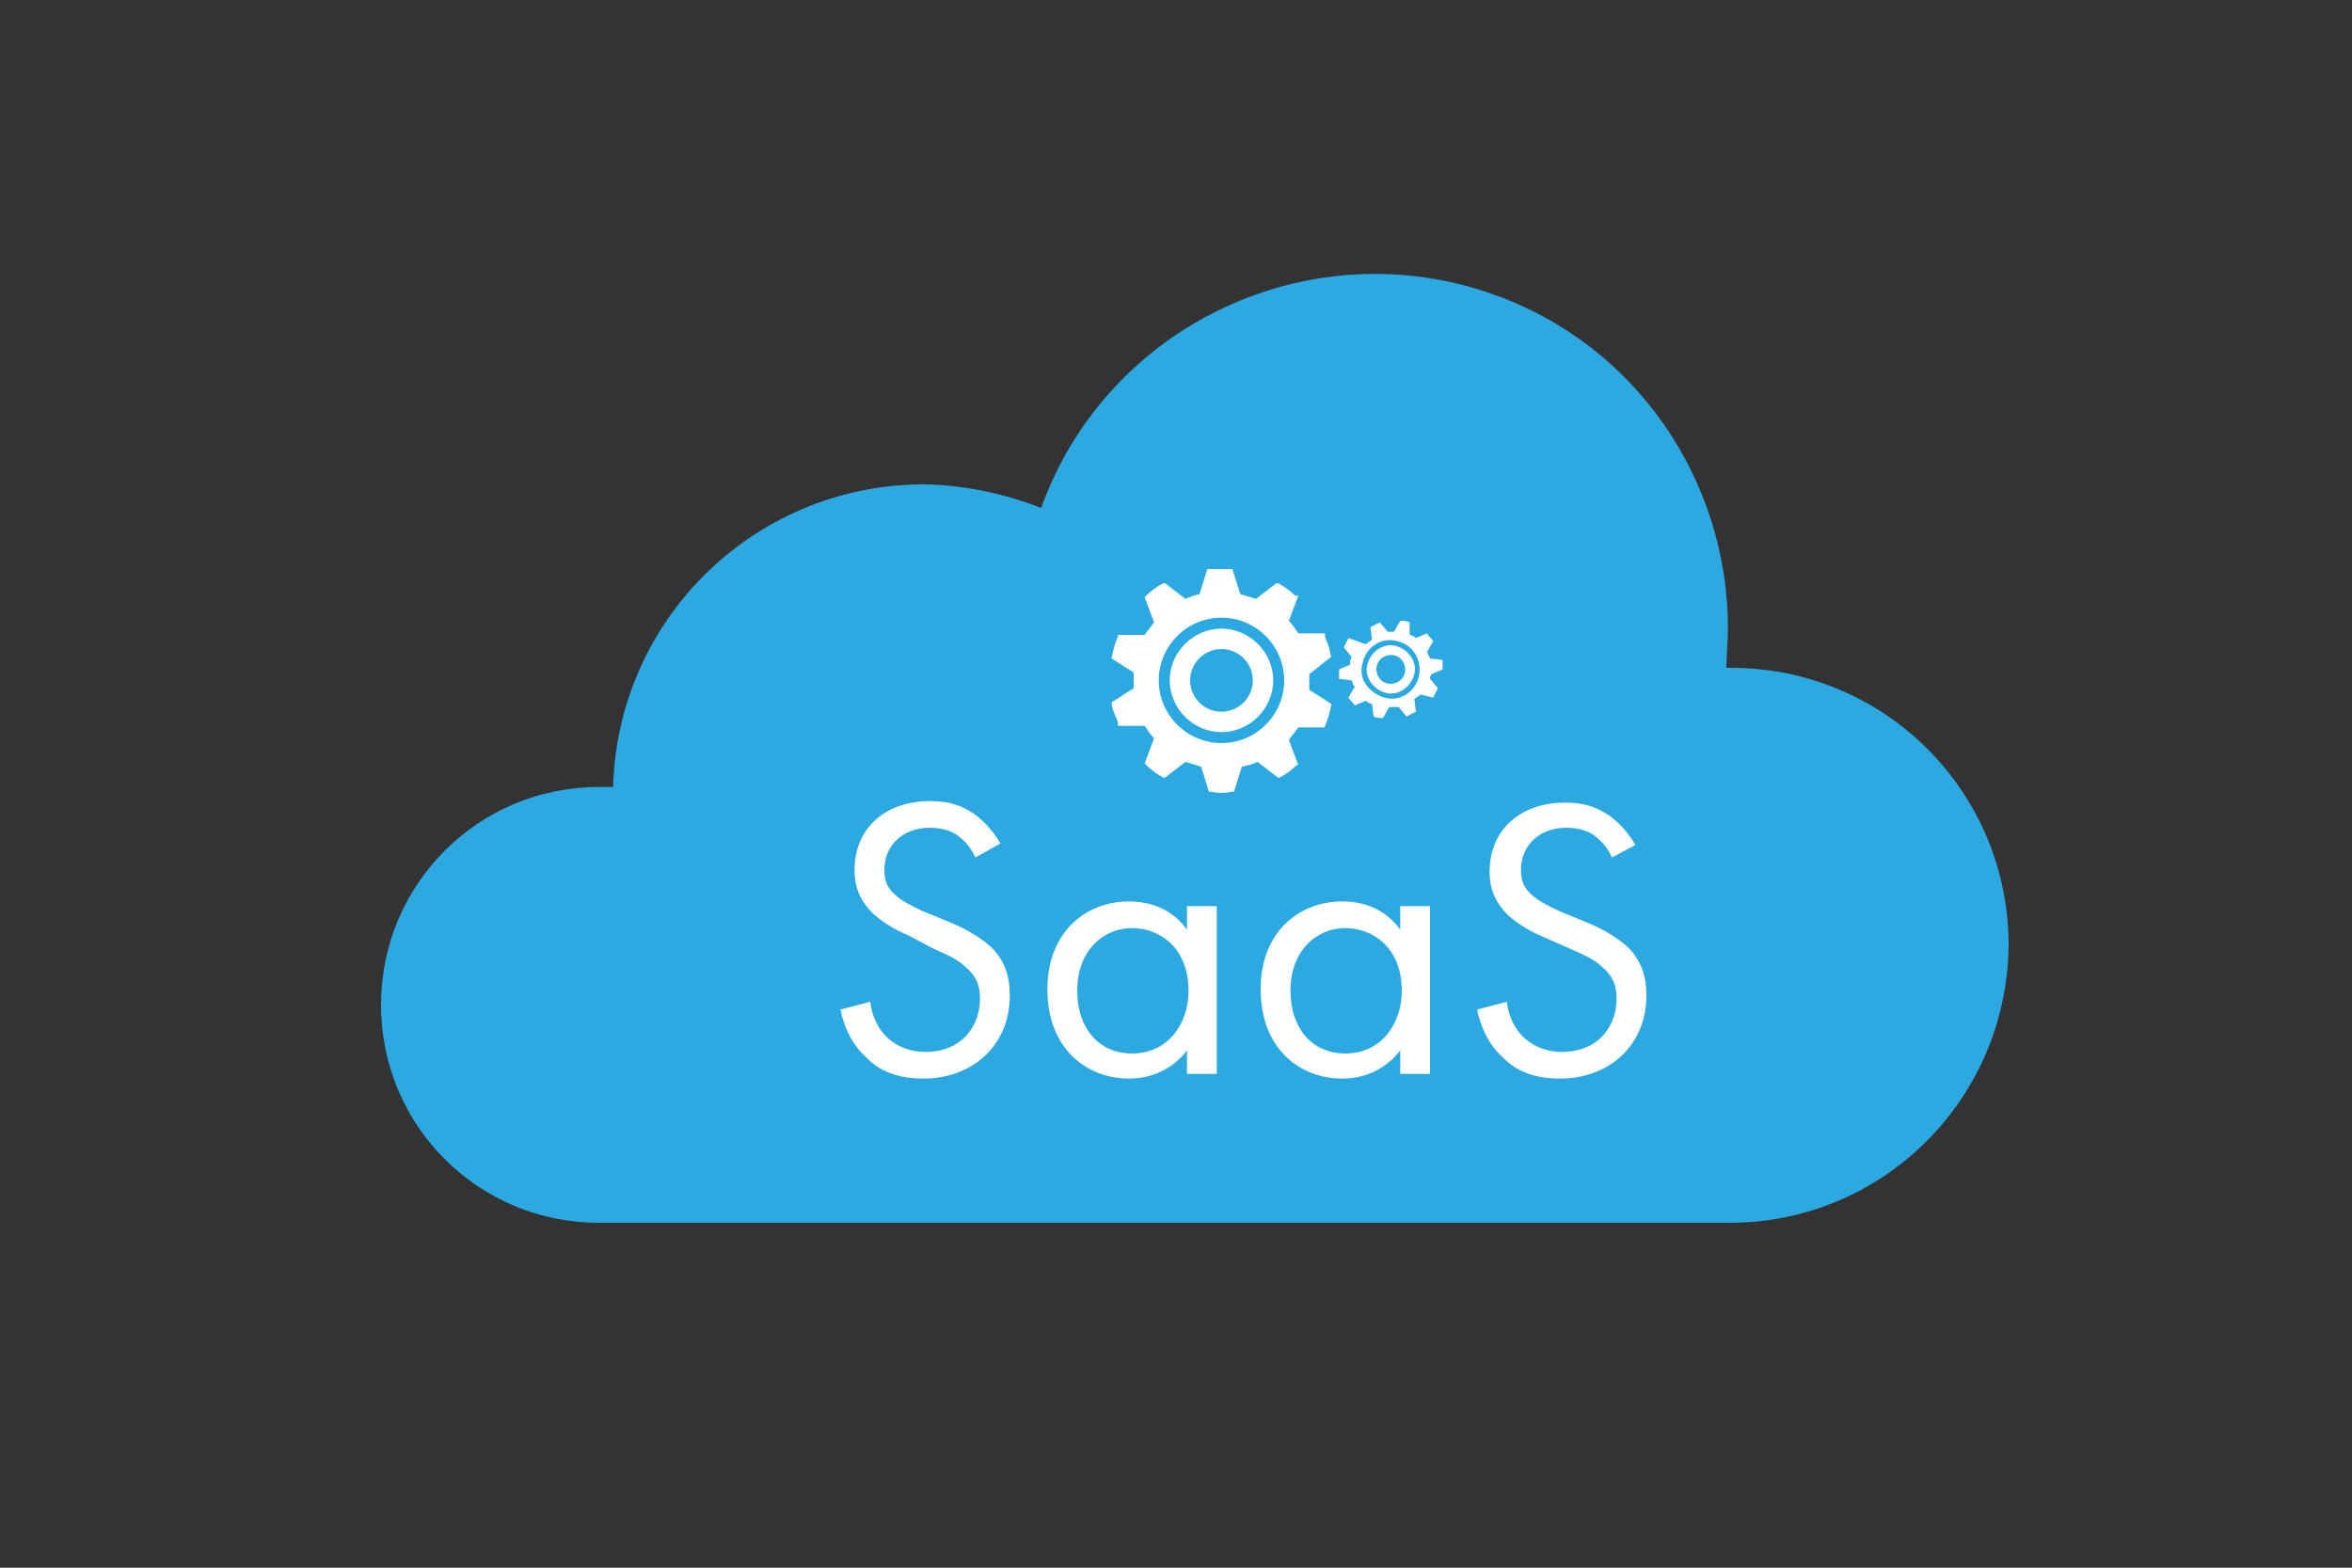 <?xml version="1.0" encoding="utf-8"?>
<!-- Generator: Adobe Illustrator 22.1.0, SVG Export Plug-In . SVG Version: 6.00 Build 0)  -->
<svg version="1.1" id="Layer_1" xmlns="http://www.w3.org/2000/svg" xmlns:xlink="http://www.w3.org/1999/xlink" x="0px" y="0px"
	 viewBox="0 0 150 100" style="enable-background:new 0 0 150 100;" xml:space="preserve">
<rect x="0" y="0" width="150" height="100" fill="#333333" stroke="none"/>
<style type="text/css">
	.st0{fill:#2CA9E1;}
	.st1{enable-background:new    ;}
	.st2{fill:#FFFFFF;}
</style>
<title>tile-saas</title>
<path id="Icon_cloud" class="st0" d="M110.3,78H38.2c-7.7,0-13.9-6.2-13.9-13.9c0-7.7,6.2-13.9,13.9-13.9c0.3,0,0.6,0,0.9,0
	c0.3-10.9,9.3-19.5,20.2-19.3c2.4,0.1,4.8,0.6,7.1,1.5c4.2-11.7,17.2-17.8,28.9-13.6c9,3.2,14.9,11.8,14.9,21.3
	c0,0.8-0.1,1.7-0.1,2.5h0.3c9.8,0,17.7,7.9,17.7,17.7C128,70.1,120.1,78,110.3,78L110.3,78z"/>
<g class="st1">
	<path class="st2" d="M62.2,54.7c-0.2-0.5-0.6-1-1-1.3c-0.3-0.3-1-0.6-1.9-0.6c-1.7,0-2.9,1.1-2.9,2.7c0,0.7,0.2,1.1,0.6,1.5
		c0.5,0.5,1.2,0.8,1.8,1.1l1.7,0.7c1,0.4,1.9,0.9,2.7,1.6c0.9,0.9,1.2,1.9,1.2,3.1c0,3.2-2.4,5.3-5.5,5.3c-1.1,0-2.6-0.2-3.7-1.4
		c-0.9-0.8-1.4-2-1.6-3l1.9-0.5c0.1,0.9,0.5,1.7,1,2.2c0.7,0.7,1.6,1,2.5,1c2.4,0,3.5-1.7,3.5-3.4c0-0.8-0.2-1.4-0.9-2
		c-0.5-0.5-1.2-0.8-2.1-1.2L58,59.7c-0.7-0.3-1.5-0.7-2.3-1.4c-0.7-0.7-1.2-1.5-1.2-2.8c0-2.7,2-4.4,4.8-4.4c1.1,0,1.9,0.2,2.8,0.8
		c0.7,0.5,1.3,1.2,1.7,1.9L62.2,54.7z"/>
	<path class="st2" d="M75.7,57.8h1.9v10.7h-1.9V67c-0.6,0.8-1.8,1.8-3.7,1.8c-2.7,0-5.2-1.9-5.2-5.7c0-3.7,2.5-5.6,5.2-5.6
		c2.1,0,3.2,1.1,3.7,1.8V57.8z M68.7,63.2c0,2.3,1.3,4,3.5,4c2.3,0,3.6-1.9,3.6-4c0-2.8-1.9-4-3.6-4C70.4,59.2,68.7,60.6,68.7,63.2z
		"/>
	<path class="st2" d="M89.3,57.8h1.9v10.7h-1.9V67c-0.6,0.8-1.8,1.8-3.7,1.8c-2.7,0-5.2-1.9-5.2-5.7c0-3.7,2.5-5.6,5.2-5.6
		c2.1,0,3.2,1.1,3.7,1.8V57.8z M82.3,63.2c0,2.3,1.3,4,3.5,4c2.3,0,3.6-1.9,3.6-4c0-2.8-1.9-4-3.6-4C84,59.2,82.3,60.6,82.3,63.2z"
		/>
	<path class="st2" d="M102.8,54.7c-0.2-0.5-0.6-1-1-1.3c-0.3-0.3-1-0.6-1.9-0.6c-1.7,0-2.9,1.1-2.9,2.7c0,0.7,0.2,1.1,0.6,1.5
		c0.5,0.5,1.2,0.8,1.8,1.1l1.7,0.7c1,0.4,1.9,0.9,2.7,1.6c0.9,0.9,1.2,1.9,1.2,3.1c0,3.2-2.4,5.3-5.5,5.3c-1.1,0-2.6-0.2-3.7-1.4
		c-0.9-0.8-1.4-2-1.6-3l1.9-0.5c0.1,0.9,0.5,1.7,1,2.2c0.7,0.7,1.6,1,2.5,1c2.4,0,3.5-1.7,3.5-3.4c0-0.8-0.2-1.4-0.9-2
		c-0.5-0.5-1.2-0.8-2.1-1.2l-1.6-0.7c-0.7-0.3-1.5-0.7-2.3-1.4c-0.7-0.7-1.2-1.5-1.2-2.8c0-2.7,2-4.4,4.8-4.4c1.1,0,1.9,0.2,2.8,0.8
		c0.7,0.5,1.3,1.2,1.7,1.9L102.8,54.7z"/>
</g>
<g id="gears">
	<g id="Icon_big">
		<path class="st2" d="M91.3,43l0.7-0.3l0,0c0-0.1,0-0.2,0-0.3s0-0.2,0-0.3l0,0l-0.8-0.1c-0.1-0.2-0.1-0.3-0.2-0.4l0.4-0.7l0,0
			c-0.1-0.2-0.3-0.3-0.4-0.5l0,0l-0.7,0.3c-0.1-0.1-0.3-0.2-0.4-0.2v-0.8l0,0c-0.2-0.1-0.4-0.1-0.6-0.1l0,0l-0.4,0.7h-0.2
			c-0.1,0-0.2,0-0.2,0l-0.5-0.6l0,0c-0.2,0.1-0.4,0.2-0.6,0.3l0,0l0.1,0.8c-0.1,0.1-0.3,0.2-0.4,0.3L86,40.7l0,0
			c-0.1,0.2-0.2,0.4-0.3,0.6l0,0l0.5,0.6c-0.1,0.2-0.1,0.3-0.1,0.5l-0.7,0.3l0,0c0,0.1,0,0.2,0,0.3c0,0.1,0,0.2,0,0.3l0,0l0.8,0.1
			c0.1,0.2,0.1,0.3,0.2,0.4L86,44.5l0,0c0.1,0.2,0.3,0.3,0.4,0.5l0,0l0.7-0.3c0.1,0.1,0.3,0.2,0.4,0.2l0.1,0.8l0,0
			c0.2,0.1,0.4,0.1,0.6,0.1l0,0l0.4-0.7H89h0.2l0.5,0.6l0,0c0.2-0.1,0.4-0.2,0.6-0.3l0,0l-0.1-0.8c0.1-0.1,0.3-0.2,0.4-0.3l0.8,0.2
			l0,0c0.1-0.2,0.2-0.4,0.3-0.6l0,0l-0.5-0.6C91.2,43.3,91.2,43.1,91.3,43z M90.5,43.1c-0.2,1-1.2,1.7-2.2,1.4s-1.7-1.2-1.4-2.2
			c0.2-1,1.2-1.7,2.2-1.4C90.1,41.1,90.7,42.1,90.5,43.1z M89,41.2c-0.8-0.2-1.6,0.4-1.8,1.2c-0.2,0.8,0.4,1.6,1.2,1.8
			c0.8,0.2,1.6-0.4,1.8-1.2C90.4,42.2,89.8,41.4,89,41.2z M89.6,42.9c-0.1,0.5-0.6,0.8-1.1,0.7c-0.5-0.1-0.8-0.6-0.7-1.1
			c0.1-0.5,0.6-0.8,1.1-0.7C89.4,41.9,89.7,42.4,89.6,42.9C89.6,42.9,89.6,42.9,89.6,42.9L89.6,42.9z M77.9,40.1
			c-1.8,0-3.3,1.5-3.3,3.3s1.5,3.3,3.3,3.3c1.8,0,3.3-1.5,3.3-3.3c0,0,0,0,0,0C81.2,41.6,79.7,40.1,77.9,40.1L77.9,40.1z M77.9,45.4
			c-1.1,0-2-0.9-2-2s0.9-2,2-2s2,0.9,2,2C79.9,44.5,79,45.4,77.9,45.4C77.9,45.4,77.9,45.4,77.9,45.4L77.9,45.4z M84.9,41.9
			L84.9,41.9c-0.1-0.3-0.1-0.5-0.2-0.8c-0.1-0.2-0.2-0.4-0.2-0.6v-0.1l-1.7,0c-0.2-0.3-0.4-0.6-0.6-0.8l0.6-1.6L82.6,38
			c-0.3-0.3-0.7-0.6-1.1-0.8h-0.1l-1.3,1c-0.3-0.1-0.7-0.2-1-0.3l-0.5-1.6h-0.1c-0.5,0-0.9,0-1.4,0h-0.1l-0.5,1.6L76.1,38
			c-0.2,0.1-0.3,0.1-0.5,0.2l-1.3-1h-0.1c-0.4,0.2-0.8,0.5-1.1,0.8l-0.1,0.1l0.6,1.6c-0.2,0.3-0.4,0.5-0.6,0.8l-1.7,0v0.1
			c-0.2,0.4-0.3,0.9-0.4,1.3v0.1l1.4,0.9c0,0.3,0,0.7,0,1l-1.4,0.9v0.1c0,0.2,0.1,0.4,0.2,0.7c0.1,0.2,0.2,0.4,0.2,0.6v0.1H73
			c0.2,0.3,0.4,0.6,0.6,0.8l-0.6,1.6l0.1,0.1c0.3,0.3,0.7,0.6,1.1,0.8h0.1l1.3-1c0.3,0.1,0.7,0.2,1,0.3l0.5,1.6h0.1
			c0.5,0.1,0.9,0.1,1.4,0h0.1l0.5-1.6c0.2,0,0.3-0.1,0.5-0.1c0.2-0.1,0.3-0.1,0.5-0.2l1.3,1h0.1c0.4-0.2,0.8-0.5,1.1-0.8l0.1,0
			l-0.6-1.6c0.2-0.3,0.4-0.5,0.6-0.8h1.7v-0.1c0.2-0.4,0.3-0.9,0.4-1.3v-0.1l-1.4-0.9c0-0.3,0-0.7,0-1L84.9,41.9z M77.9,47.4
			c-2.2,0-4-1.8-4-4s1.8-4,4-4s4,1.8,4,4C81.9,45.6,80.1,47.4,77.9,47.4C77.9,47.4,77.9,47.4,77.9,47.4L77.9,47.4z"/>
	</g>
</g>
</svg>
